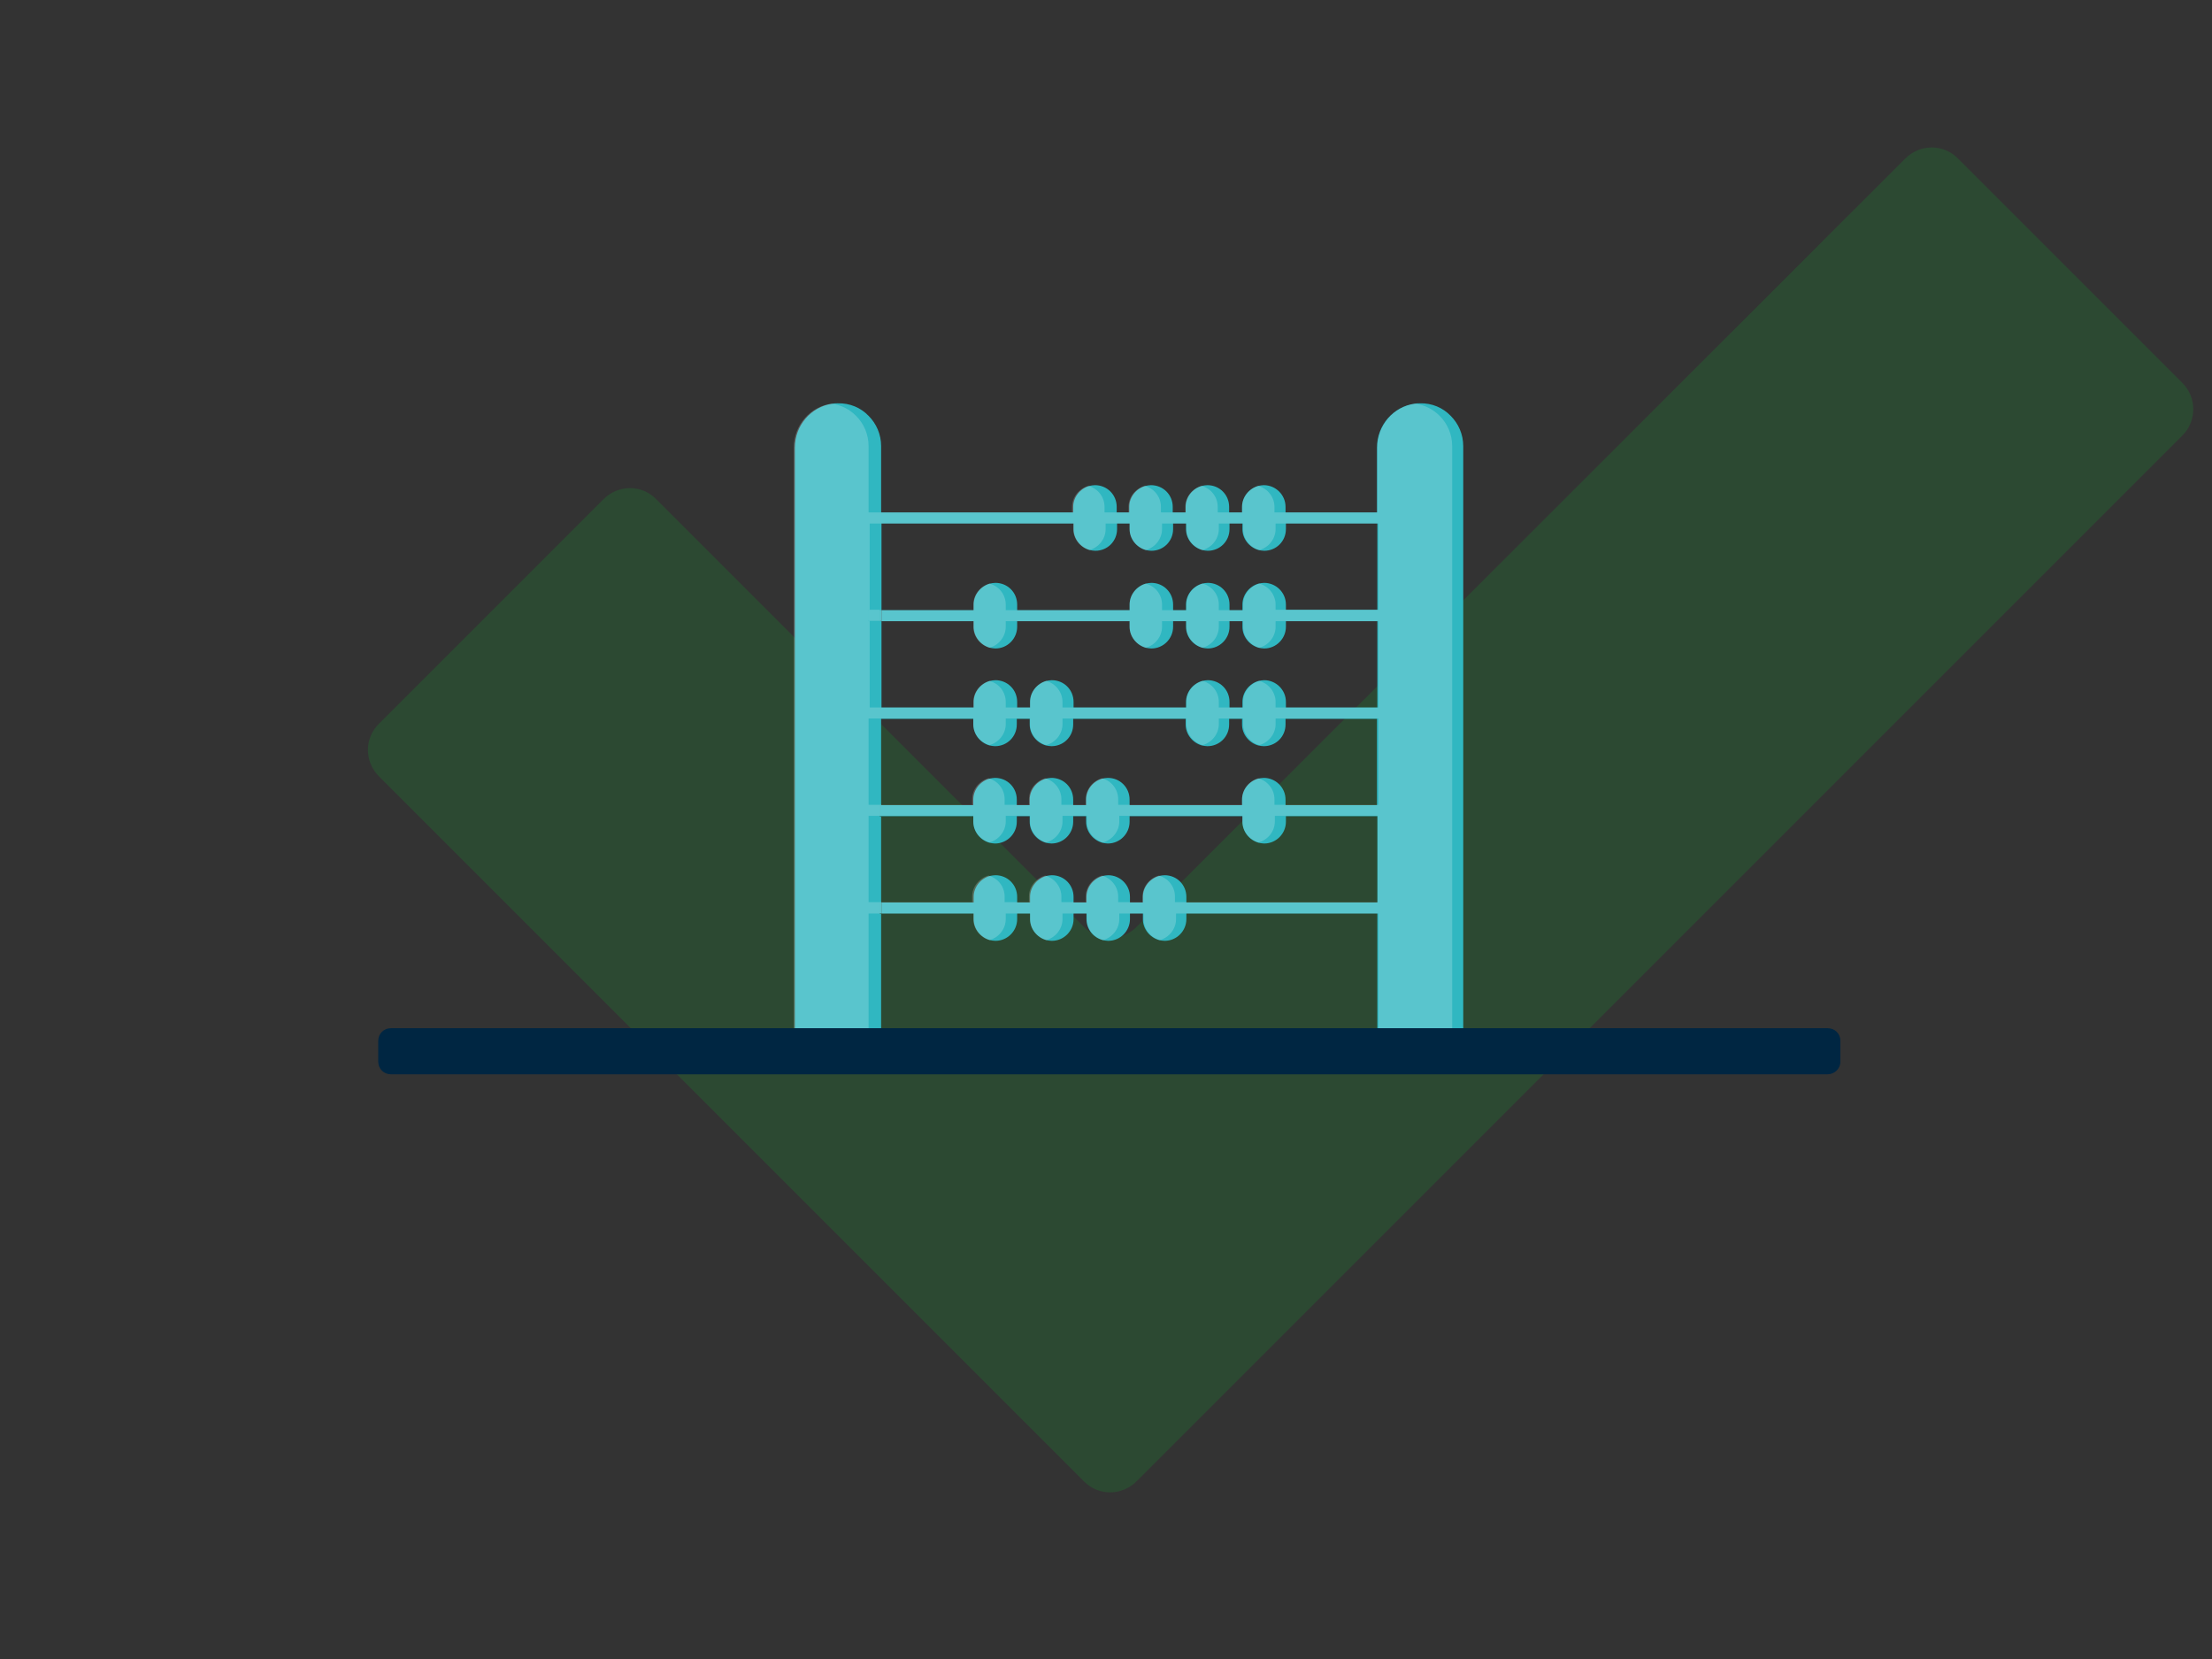 <svg width="600" height="450" xmlns="http://www.w3.org/2000/svg">
 <rect width="100%" height="100%" fill="#333333" stroke="none"/>
 <style type="text/css">.st0{opacity:0.2;fill:#11A02E;}
	.st1{fill:#30B7C1;}
	.st2{opacity:0.2;}
	.st3{fill:#FFFFFF;}
	.st4{fill:#002642;}</style>

 <g>
  <title>background</title>
  <rect fill="none" id="canvas_background" height="452" width="602" y="-1" x="-1"/>
 </g>
 <g>
  <title>Layer 1</title>
  <g id="svg_1">
   <path id="svg_2" d="m592,118.1l-283.7,283.7c-4,4 -10.4,4 -14.3,0l-191.2,-191.2c-4,-4 -4,-10.4 0,-14.3l60.9,-60.9c4,-4 10.4,-4 14.3,0l116,116c4,4 10.4,4 14.3,0l208.5,-208.4c4,-4 10.4,-4 14.3,0l60.9,60.9c3.9,3.9 3.9,10.3 0,14.2z" class="st0"/>
   <g id="svg_3">
    <g id="svg_4">
     <g id="svg_5">
      <g id="svg_6">
       <rect id="svg_7" height="3" width="0.4" class="st1" y="165.4" x="238.6"/>
      </g>
      <g id="svg_8">
       <path id="svg_9" d="m396.9,280.1l0,-159.1c0,-3.2 -1.3,-6.1 -3.4,-8.2c-2.1,-2.2 -5.1,-3.5 -8.4,-3.4c-0.5,0 -0.9,0 -1.4,0.1c-5.8,0.8 -10.2,5.9 -10.2,11.9l0,17.6l-24.8,0l0,-1.5c0,-3.3 -2.7,-5.9 -5.9,-5.9c-0.5,0 -1,0.1 -1.5,0.2c-2.5,0.7 -4.4,3 -4.4,5.7l0,1.5l-3.5,0l0,-1.5c0,-3.3 -2.6,-5.9 -5.9,-5.9c-0.5,0 -1,0.1 -1.5,0.2c-2.5,0.7 -4.4,3 -4.4,5.7l0,1.5l-3.5,0l0,-1.5c0,-3.3 -2.6,-5.9 -5.9,-5.9c-0.5,0 -1,0.1 -1.5,0.2c-2.5,0.7 -4.4,3 -4.4,5.7l0,1.5l-3.4,0l0,-1.5c0,-3.3 -2.6,-5.9 -5.9,-5.9c-0.5,0 -1,0.1 -1.5,0.2c-2.5,0.7 -4.4,3 -4.4,5.7l0,1.5l-52.1,0l0,-18c0,-3.2 -1.3,-6.1 -3.4,-8.2c-2.1,-2.2 -5.1,-3.5 -8.4,-3.4c-0.5,0 -0.9,0 -1.4,0.1c-5.8,0.8 -10.2,5.9 -10.2,11.9l0,158.8c0,0.1 0,0.2 0,0.2l23.4,0c0,-0.1 0,-0.2 0,-0.2l0,-32.4l-0.4,0l0,-3l0.4,0l0,-23.4l-0.4,0l0,-3l0.4,0l0,-23.4l25,0l0,1.5c0,2.7 1.9,5 4.4,5.7c0.5,0.1 1,0.2 1.5,0.2c3.3,0 5.9,-2.6 5.9,-5.9l0,-1.5l3.5,0l0,1.5c0,2.7 1.9,5 4.4,5.7c0.5,0.1 1,0.2 1.5,0.2c3.3,0 5.9,-2.6 5.9,-5.9l0,-1.5l30.5,0l0,1.5c0,2.7 1.9,5 4.4,5.7c0.5,0.1 1,0.2 1.5,0.2c3.3,0 5.9,-2.6 5.9,-5.9l0,-1.5l3.5,0l0,1.5c0,2.7 1.9,5 4.4,5.7c0.5,0.1 1,0.2 1.5,0.2c3.3,0 5.9,-2.6 5.9,-5.9l0,-1.5l24.8,0l0,23.4l-24.8,0l0,-1.5c0,-3.3 -2.7,-5.9 -5.9,-5.9c-0.5,0 -1,0.1 -1.5,0.2c-2.5,0.7 -4.4,3 -4.4,5.7l0,1.5l-30.5,0l0,-1.5c0,-3.3 -2.6,-5.9 -5.9,-5.9c-0.5,0 -1,0.1 -1.5,0.2c-2.5,0.7 -4.4,3 -4.4,5.7l0,1.5l-3.5,0l0,-1.5c0,-3.3 -2.6,-5.9 -5.9,-5.9c-0.5,0 -1,0.1 -1.5,0.2c-2.5,0.7 -4.4,3 -4.4,5.7l0,1.5l-3.5,0l0,-1.5c0,-3.3 -2.6,-5.9 -5.9,-5.9c-0.5,0 -1,0.1 -1.5,0.2c-2.5,0.7 -4.4,3 -4.4,5.7l0,1.5l-25,0l0,3l25,0l0,1.5c0,2.7 1.9,5 4.4,5.7c0.5,0.1 1,0.2 1.5,0.2c3.3,0 5.9,-2.7 5.9,-5.9l0,-1.5l3.5,0l0,1.5c0,2.7 1.9,5 4.4,5.7c0.5,0.1 1,0.2 1.5,0.2c3.3,0 5.9,-2.7 5.9,-5.9l0,-1.5l3.5,0l0,1.5c0,2.7 1.9,5 4.4,5.7c0.5,0.1 1,0.2 1.5,0.2c3.3,0 5.9,-2.7 5.9,-5.9l0,-1.5l30.6,0l0,1.5c0,2.7 1.9,5 4.4,5.7c0.5,0.1 1,0.2 1.5,0.2c3.3,0 5.9,-2.7 5.9,-5.9l0,-1.5l24.8,0l0,23.4l-51.8,0l0,-1.5c0,-3.3 -2.6,-5.9 -5.9,-5.9c-0.5,0 -1,0.1 -1.5,0.2c-2.5,0.7 -4.4,3 -4.4,5.7l0,1.5l-3.5,0l0,-1.5c0,-3.3 -2.7,-5.9 -5.9,-5.9c-0.5,0 -1,0.1 -1.5,0.2c-2.5,0.7 -4.4,3 -4.4,5.7l0,1.5l-3.5,0l0,-1.5c0,-3.3 -2.6,-5.9 -5.9,-5.9c-0.5,0 -1,0.1 -1.5,0.2c-2.5,0.7 -4.4,3 -4.4,5.7l0,1.5l-3.5,0l0,-1.5c0,-3.3 -2.6,-5.9 -5.9,-5.9c-0.5,0 -1,0.1 -1.5,0.2c-2.5,0.7 -4.4,3 -4.4,5.7l0,1.5l-25,0l0,3l25,0l0,1.5c0,2.7 1.9,5 4.4,5.7c0.5,0.1 1,0.2 1.5,0.2c3.3,0 5.9,-2.7 5.9,-5.9l0,-1.5l3.5,0l0,1.5c0,2.7 1.9,5 4.4,5.7c0.5,0.1 1,0.2 1.5,0.2c3.3,0 5.9,-2.7 5.9,-5.9l0,-1.5l3.5,0l0,1.5c0,2.7 1.8,5 4.4,5.7c0.5,0.1 1,0.2 1.5,0.2c3.3,0 5.9,-2.7 5.9,-5.9l0,-1.5l3.5,0l0,1.5c0,2.7 1.9,5 4.4,5.7c0.5,0.1 1,0.2 1.5,0.2c3.3,0 5.9,-2.7 5.9,-5.9l0,-1.5l51.8,0l0,32.4c0,0.1 0,0.2 0,0.2l23.4,0c-0.1,-0.1 -0.1,-0.2 -0.1,-0.3zm-23.3,-114.7l-24.8,0l0,-1.4c0,-3.3 -2.7,-5.9 -5.9,-5.9c-0.5,0 -1,0.1 -1.5,0.2c-2.5,0.7 -4.4,3 -4.4,5.7l0,1.5l-3.5,0l0,-1.5c0,-3.3 -2.6,-5.9 -5.9,-5.9c-0.5,0 -1,0.1 -1.5,0.2c-2.5,0.7 -4.4,3 -4.4,5.7l0,1.5l-3.5,0l0,-1.5c0,-3.3 -2.6,-5.9 -5.9,-5.9c-0.5,0 -1,0.1 -1.5,0.2c-2.5,0.7 -4.4,3 -4.4,5.7l0,1.5l-30.5,0l0,-1.5c0,-3.3 -2.6,-5.9 -5.9,-5.9c-0.5,0 -1,0.1 -1.5,0.2c-2.5,0.7 -4.4,3 -4.4,5.7l0,1.5l-25,0l0,3l25,0l0,1.5c0,2.7 1.9,5 4.4,5.7c0.5,0.1 1,0.2 1.5,0.2c3.3,0 5.9,-2.7 5.9,-5.9l0,-1.5l30.5,0l0,1.5c0,2.7 1.9,5 4.4,5.7c0.5,0.1 1,0.2 1.5,0.2c3.3,0 5.9,-2.7 5.9,-5.9l0,-1.5l3.5,0l0,1.5c0,2.7 1.9,5 4.4,5.7c0.5,0.1 1,0.2 1.5,0.2c3.3,0 5.9,-2.7 5.9,-5.9l0,-1.5l3.5,0l0,1.5c0,2.7 1.9,5 4.4,5.7c0.5,0.1 1,0.2 1.5,0.2c3.3,0 5.9,-2.7 5.9,-5.9l0,-1.5l24.8,0l0,23.4l-24.8,0l0,-1.5c0,-3.3 -2.7,-5.9 -5.9,-5.9c-0.5,0 -1,0.1 -1.5,0.2c-2.5,0.7 -4.4,3 -4.4,5.7l0,1.5l-3.5,0l0,-1.5c0,-3.3 -2.6,-5.9 -5.9,-5.9c-0.5,0 -1,0.1 -1.5,0.2c-2.5,0.7 -4.4,3 -4.4,5.7l0,1.5l-30.5,0l0,-1.5c0,-3.3 -2.6,-5.9 -5.9,-5.9c-0.5,0 -1,0.1 -1.5,0.2c-2.5,0.7 -4.4,3 -4.4,5.7l0,1.5l-3.5,0l0,-1.5c0,-3.3 -2.6,-5.9 -5.9,-5.9c-0.5,0 -1,0.1 -1.5,0.2c-2.5,0.7 -4.4,3 -4.4,5.7l0,1.5l-25,0l0,-23.4l-0.4,0l0,-3l0.4,0l0,-23.5l52.1,0l0,1.5c0,2.7 1.9,5 4.4,5.7c0.5,0.1 1,0.2 1.5,0.2c3.3,0 5.9,-2.6 5.9,-5.9l0,-1.5l3.4,0l0,1.5c0,2.7 1.9,5 4.4,5.7c0.5,0.1 1,0.2 1.5,0.2c3.3,0 5.9,-2.6 5.9,-5.9l0,-1.5l3.5,0l0,1.5c0,2.7 1.9,5 4.4,5.7c0.5,0.1 1,0.2 1.5,0.2c3.3,0 5.9,-2.6 5.9,-5.9l0,-1.5l3.5,0l0,1.5c0,2.7 1.9,5 4.4,5.7c0.5,0.1 1,0.2 1.5,0.2c3.3,0 5.9,-2.6 5.9,-5.9l0,-1.5l24.8,0l0,23.4z" class="st1"/>
       <rect id="svg_10" height="3" width="0.4" class="st1" y="218.3" x="238.6"/>
      </g>
      <g id="svg_11">
       <rect id="svg_12" height="3" width="0.4" class="st1" y="244.7" x="238.6"/>
      </g>
     </g>
     <rect id="svg_13" height="3" width="0.4" class="st1" y="165.4" x="238.6"/>
     <rect id="svg_14" height="3" width="0.4" class="st1" y="218.3" x="238.6"/>
     <rect id="svg_15" height="3" width="0.4" class="st1" y="244.7" x="238.6"/>
    </g>
    <g id="svg_16" class="st2">
     <g id="svg_17">
      <g id="svg_18">
       <rect id="svg_19" height="3" width="0.4" class="st3" y="165.4" x="235.5"/>
      </g>
      <g id="svg_20">
       <path id="svg_21" d="m235.9,165.4l0,3l2.7,0l0,-3l-2.7,0zm0,0l0,3l2.7,0l0,-3l-2.7,0zm0,0l0,3l2.7,0l0,-3l-2.7,0zm0,0l0,3l2.7,0l0,-3l-2.7,0zm0,0l0,3l2.7,0l0,-3l-2.7,0zm0,0l0,3l2.7,0l0,-3l-2.7,0zm0,0l0,3l2.7,0l0,-3l-2.7,0zm0,0l0,3l2.7,0l0,-3l-2.7,0zm0,0l0,3l2.7,0l0,-3l-2.7,0zm0,0l0,3l2.7,0l0,-3l-2.7,0zm0,0l0,3l2.7,0l0,-3l-2.7,0zm0,0l0,3l2.7,0l0,-3l-2.7,0zm0,0l0,3l2.7,0l0,-3l-2.7,0zm0,0l0,3l2.7,0l0,-3l-2.7,0zm0,0l0,3l2.7,0l0,-3l-2.7,0zm0,0l0,3l2.7,0l0,-3l-2.7,0zm0,0l0,3l2.7,0l0,-3l-2.7,0zm0,0l0,3l2.7,0l0,-3l-2.7,0zm0,0l0,3l2.7,0l0,-3l-2.7,0zm0,0l0,3l2.7,0l0,-3l-2.7,0zm0,0l0,3l2.7,0l0,-3l-2.7,0zm0,0l0,3l2.7,0l0,-3l-2.7,0zm0,0l0,3l2.7,0l0,-3l-2.7,0zm0,0l0,3l2.7,0l0,-3l-2.7,0zm0,0l0,3l2.7,0l0,-3l-2.7,0zm0,0l0,3l2.7,0l0,-3l-2.7,0zm0,0l0,3l2.7,0l0,-3l-2.7,0zm0,0l0,3l2.7,0l0,-3l-2.7,0zm0,0l0,3l2.7,0l0,-3l-2.7,0zm0,0l0,3l2.7,0l0,-3l-2.7,0zm0,0l0,3l2.7,0l0,-3l-2.7,0zm0,0l0,3l2.7,0l0,-3l-2.7,0zm0,0l0,3l2.7,0l0,-3l-2.7,0zm0,0l0,3l2.7,0l0,-3l-2.7,0zm0,0l0,3l2.7,0l0,-3l-2.7,0zm0,0l0,3l2.7,0l0,-3l-2.7,0zm0,0l0,3l2.7,0l0,-3l-2.7,0zm0,0l0,3l2.7,0l0,-3l-2.7,0zm0,0l0,3l2.7,0l0,-3l-2.7,0zm0,0l0,3l2.7,0l0,-3l-2.7,0zm0,0l0,3l2.7,0l0,-3l-2.7,0zm0,0l0,3l2.7,0l0,-3l-2.7,0zm0,0l0,3l2.7,0l0,-3l-2.7,0zm0,0l0,3l2.7,0l0,-3l-2.7,0zm0,0l0,3l2.7,0l0,-3l-2.7,0zm0,0l0,3l2.7,0l0,-3l-2.7,0zm0,0l0,3l2.7,0l0,-3l-2.7,0zm0,0l0,3l2.7,0l0,-3l-2.7,0zm0,0l0,3l2.7,0l0,-3l-2.7,0z" class="st3"/>
       <path id="svg_22" d="m373.6,280.3l20.3,0c0,-0.1 0,-0.2 0,-0.2l0,-159.1c0,-3.2 -1.3,-6.1 -3.4,-8.2c-1.8,-1.8 -4.1,-3 -6.7,-3.3c-5.8,0.8 -10.2,5.9 -10.2,11.9l0,17.6l-27.9,0l0,-1.5c0,-2.7 -1.9,-5 -4.4,-5.7c-2.5,0.7 -4.4,3 -4.4,5.7l0,1.5l-6.6,0l0,-1.5c0,-2.7 -1.8,-5 -4.4,-5.7c-2.5,0.7 -4.4,3 -4.4,5.7l0,1.5l-6.6,0l0,-1.5c0,-2.7 -1.8,-5 -4.4,-5.7c-2.5,0.7 -4.4,3 -4.4,5.7l0,1.5l-6.5,0l0,-1.5c0,-2.7 -1.8,-5 -4.4,-5.7c-2.5,0.7 -4.4,3 -4.4,5.7l0,1.5l-55.2,0l0,-18c0,-3.2 -1.3,-6.1 -3.4,-8.2c-1.8,-1.8 -4.1,-3 -6.7,-3.3c-5.8,0.8 -10.2,5.9 -10.2,11.9l0,158.8c0,0.1 0,0.2 0,0.2l20.3,0c0,-0.1 0,-0.2 0,-0.2l0,-32.4l28.4,0l0,1.5c0,2.7 1.9,5 4.4,5.7c2.5,-0.7 4.4,-3 4.4,-5.7l0,-1.5l6.6,0l0,1.5c0,2.7 1.9,5 4.4,5.7c2.5,-0.7 4.4,-3 4.4,-5.7l0,-1.5l6.6,0l0,1.5c0,2.7 1.8,5 4.4,5.7c2.5,-0.7 4.4,-3 4.4,-5.7l0,-1.5l6.6,0l0,1.5c0,2.7 1.9,5 4.4,5.7c2.5,-0.7 4.4,-3 4.4,-5.7l0,-1.5l54.9,0l0,32.4c-0.3,0 -0.3,0.1 -0.3,0.1zm0,-62l-27.9,0l0,-1.5c0,-2.7 -1.9,-5 -4.4,-5.7c-2.5,0.7 -4.4,3 -4.4,5.7l0,1.5l-33.6,0l0,-1.5c0,-2.7 -1.8,-5 -4.4,-5.7c-2.5,0.7 -4.4,3 -4.4,5.7l0,1.5l-6.6,0l0,-1.5c0,-2.7 -1.9,-5 -4.4,-5.7c-2.5,0.7 -4.4,3 -4.4,5.7l0,1.5l-6.6,0l0,-1.5c0,-2.7 -1.8,-5 -4.4,-5.7c-2.5,0.7 -4.4,3 -4.4,5.7l0,1.5l-28.1,0l0,-23.4l28.4,0l0,1.5c0,2.7 1.9,5 4.4,5.7c2.5,-0.7 4.4,-3 4.4,-5.7l0,-1.5l6.6,0l0,1.5c0,2.7 1.9,5 4.4,5.7c2.5,-0.7 4.4,-3 4.4,-5.7l0,-1.5l33.6,0l0,1.5c0,2.7 1.9,5 4.4,5.7c2.5,-0.7 4.4,-3 4.4,-5.7l0,-1.5l6.6,0l0,1.5c0,2.7 1.9,5 4.4,5.7c2.5,-0.7 4.4,-3 4.4,-5.7l0,-1.5l27.9,0l0,23.4l-0.3,0zm-138.1,-52.9l0.4,0l0,-23.4l55.2,0l0,1.5c0,2.7 1.9,5 4.4,5.7c2.5,-0.7 4.4,-3 4.4,-5.7l0,-1.5l6.5,0l0,1.5c0,2.7 1.9,5 4.4,5.7c2.5,-0.7 4.4,-3 4.4,-5.7l0,-1.5l6.6,0l0,1.5c0,2.7 1.9,5 4.4,5.7c2.5,-0.7 4.4,-3 4.4,-5.7l0,-1.5l6.6,0l0,1.5c0,2.7 1.9,5 4.4,5.7c2.5,-0.7 4.4,-3 4.4,-5.7l0,-1.5l27.9,0l0,23.4l-27.9,0l0,-1.4c0,-2.7 -1.9,-5 -4.4,-5.7c-2.5,0.7 -4.4,3 -4.4,5.7l0,1.5l-6.6,0l0,-1.5c0,-2.7 -1.8,-5 -4.4,-5.7c-2.5,0.7 -4.4,3 -4.4,5.7l0,1.5l-6.6,0l0,-1.5c0,-2.7 -1.8,-5 -4.4,-5.7c-2.5,0.7 -4.4,3 -4.4,5.7l0,1.5l-33.6,0l0,-1.5c0,-2.7 -1.8,-5 -4.4,-5.7c-2.5,0.7 -4.4,3 -4.4,5.7l0,1.5l-25.4,0l0,3l25.4,0l0,1.5c0,2.7 1.9,5 4.4,5.7c2.5,-0.7 4.4,-3 4.4,-5.7l0,-1.5l33.6,0l0,1.5c0,2.7 1.9,5 4.4,5.7c2.5,-0.7 4.4,-3 4.4,-5.7l0,-1.5l6.6,0l0,1.5c0,2.7 1.9,5 4.4,5.7c2.5,-0.7 4.4,-3 4.4,-5.7l0,-1.5l6.6,0l0,1.5c0,2.7 1.9,5 4.4,5.7c2.5,-0.7 4.4,-3 4.4,-5.7l0,-1.5l27.9,0l0,23.4l-27.9,0l0,-1.5c0,-2.7 -1.9,-5 -4.4,-5.7c-2.5,0.7 -4.4,3 -4.4,5.7l0,1.5l-6.6,0l0,-1.5c0,-2.7 -1.8,-5 -4.4,-5.7c-2.5,0.7 -4.4,3 -4.4,5.7l0,1.5l-33.6,0l0,-1.5c0,-2.7 -1.9,-5 -4.4,-5.7c-2.5,0.7 -4.4,3 -4.4,5.7l0,1.5l-6.6,0l0,-1.5c0,-2.7 -1.8,-5 -4.4,-5.7c-2.5,0.7 -4.4,3 -4.4,5.7l0,1.5l-28.1,0l0,-23.4l-0.4,0l0,-3.1zm83.2,79.3l0,-1.5c0,-2.7 -1.8,-5 -4.4,-5.7c-2.5,0.7 -4.4,3 -4.4,5.7l0,1.5l-6.6,0l0,-1.5c0,-2.7 -1.9,-5 -4.4,-5.7c-2.5,0.7 -4.4,3 -4.4,5.7l0,1.5l-6.6,0l0,-1.5c0,-2.7 -1.9,-5 -4.4,-5.7c-2.5,0.7 -4.4,3 -4.4,5.7l0,1.5l-6.6,0l0,-1.5c0,-2.7 -1.8,-5 -4.4,-5.7c-2.5,0.7 -4.4,3 -4.4,5.7l0,1.5l-28.1,0l0,-23.4l28.4,0l0,1.5c0,2.7 1.9,5 4.4,5.7c2.5,-0.7 4.4,-3 4.4,-5.7l0,-1.5l6.6,0l0,1.5c0,2.7 1.9,5 4.4,5.7c2.5,-0.7 4.4,-3 4.4,-5.7l0,-1.5l6.6,0l0,1.5c0,2.7 1.9,5 4.4,5.7c2.5,-0.7 4.4,-3 4.4,-5.7l0,-1.5l33.4,0l0,1.5c0,2.7 1.9,5 4.4,5.7c2.5,-0.7 4.4,-3 4.4,-5.7l0,-1.5l27.9,0l0,23.4l-55,0z" class="st3"/>
      </g>
     </g>
     <rect id="svg_23" height="3" width="0.4" class="st3" y="165.4" x="235.5"/>
    </g>
   </g>
   <path id="svg_24" d="m495.7,291.4l-389.7,0c-1.9,0 -3.4,-1.5 -3.4,-3.4l0,-5.7c0,-1.9 1.5,-3.4 3.4,-3.4l389.8,0c1.9,0 3.4,1.5 3.4,3.4l0,5.7c0,1.9 -1.6,3.4 -3.5,3.4z" class="st4"/>
  </g>
 </g>
</svg>